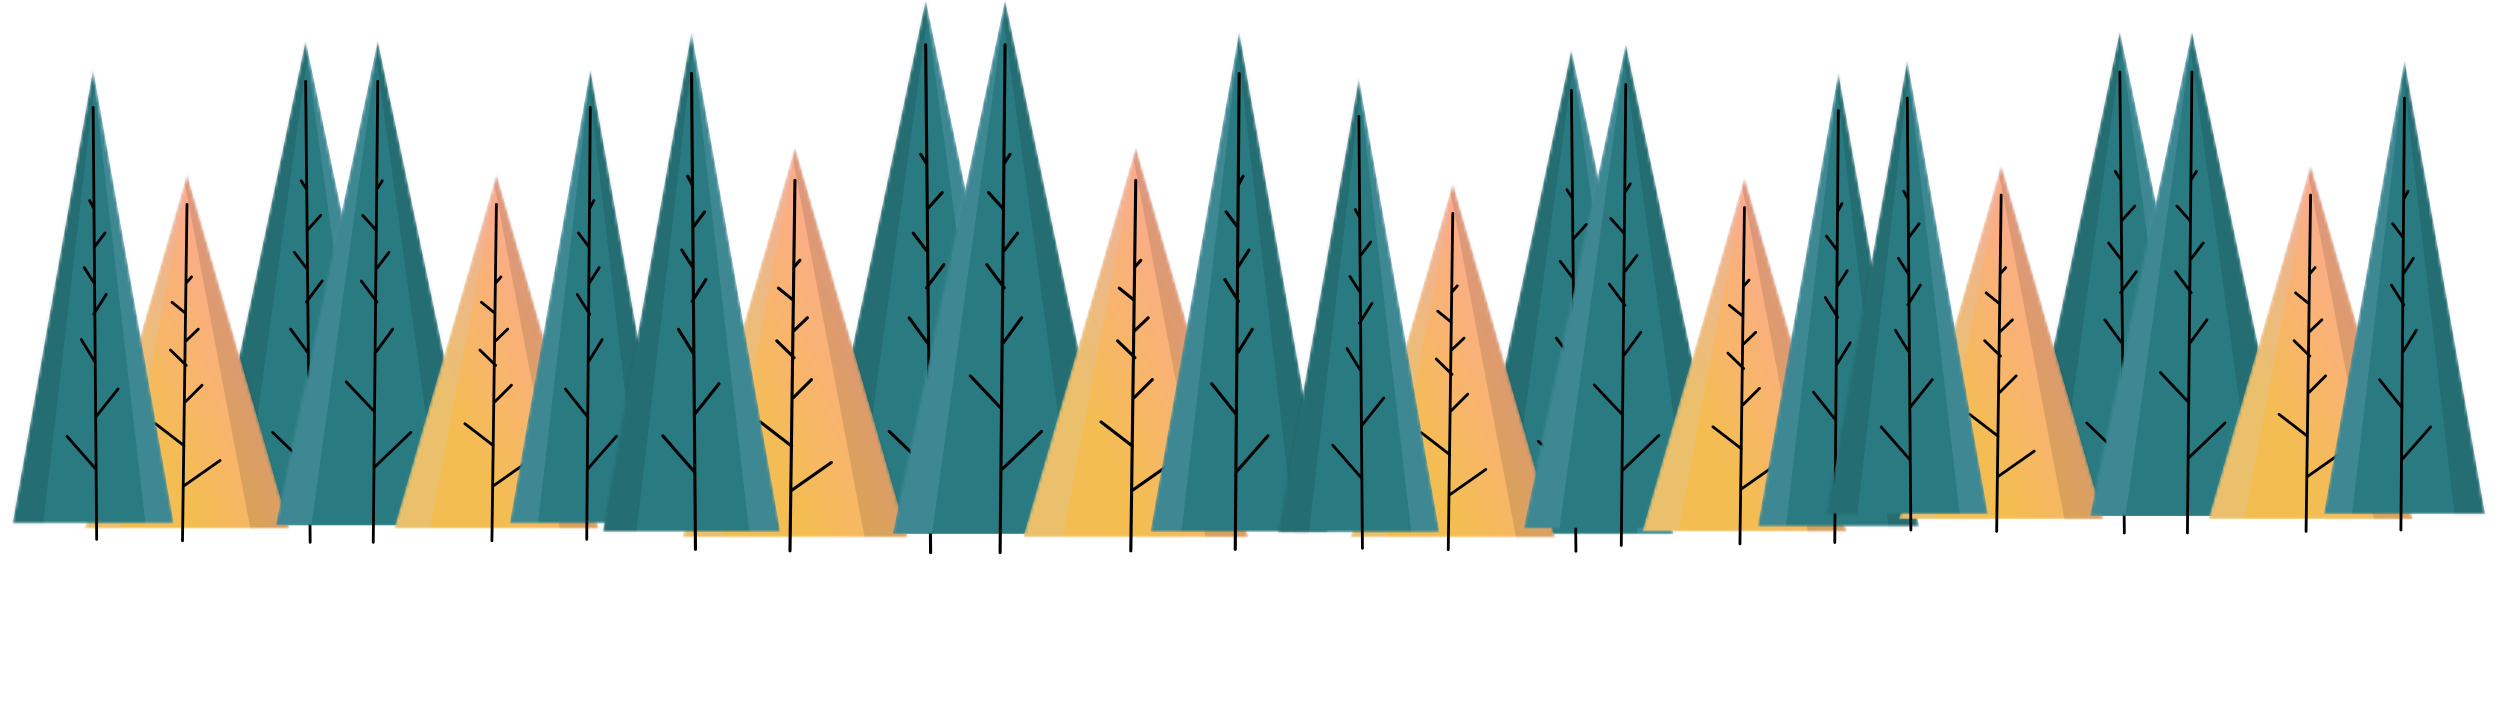<svg width="857" height="245" viewBox="0 0 857 245" fill="none" xmlns="http://www.w3.org/2000/svg">
<mask id="mask0" mask-type="alpha" maskUnits="userSpaceOnUse" x="69" y="13" width="71" height="168">
<path d="M104.781 13.932L69.777 180.096H139.785L104.781 13.932Z" fill="#297B81"/>
</mask>
<g mask="url(#mask0)">
<path d="M104.781 13.932L69.777 180.096H139.785L104.781 13.932Z" fill="#297B81"/>
<path d="M81.611 190.812L107.355 4.894L38.617 189.521L81.611 190.812Z" fill="black" fill-opacity="0.12"/>
<path d="M128.466 186.939L102.721 1.021L171.459 185.648L128.466 186.939Z" fill="#B5CEFF" fill-opacity="0.15"/>
</g>
<path d="M106.325 185.906L104.781 27.875M105.81 160.084L93.453 148.206M105.81 141.234L115.593 130.905M105.296 120.576L99.632 112.83M105.038 103.534L110.445 96.304M105.038 91.914L100.919 86.491M105.296 79.003L109.93 73.839M105.038 64.801L103.236 61.961" stroke="black" stroke-width="0.967" stroke-linecap="round"/>
<mask id="mask1" mask-type="alpha" maskUnits="userSpaceOnUse" x="29" y="59" width="71" height="123">
<path d="M64.104 59.895L99.108 181.129H29.1L64.104 59.895Z" fill="#297B81"/>
</mask>
<g mask="url(#mask1)">
<path d="M64.104 59.895L99.108 181.129H29.1L64.104 59.895Z" fill="#FFBA33"/>
<path d="M64.104 59.895L99.108 181.129H29.1L64.104 59.895Z" fill="url(#paint0_linear)"/>
<path d="M87.274 188.947L61.53 53.301L130.268 188.005L87.274 188.947Z" fill="black" fill-opacity="0.12"/>
<path d="M40.419 186.121L66.164 50.475L-2.574 185.179L40.419 186.121Z" fill="#B5CEFF" fill-opacity="0.15"/>
</g>
<path d="M62.559 185.367L64.104 70.068M63.074 166.528L75.432 157.861M63.074 152.775L53.291 145.239M63.589 137.703L69.253 132.051M63.847 125.269L58.44 119.993M63.847 116.791L67.966 112.834M63.589 107.371L58.955 103.603M63.847 97.009L65.649 94.936" stroke="black" stroke-width="0.967" stroke-linecap="round"/>
<mask id="mask2" mask-type="alpha" maskUnits="userSpaceOnUse" x="4" y="23" width="56" height="157">
<path d="M31.923 23.744L4.277 179.451H59.57L31.923 23.744Z" fill="#297B81"/>
</mask>
<g mask="url(#mask2)">
<path d="M31.923 23.744L4.277 179.451H59.57L31.923 23.744Z" fill="#297B81"/>
<path d="M13.623 189.493L33.957 15.275L-20.333 188.283L13.623 189.493Z" fill="black" fill-opacity="0.12"/>
<path d="M50.63 185.863L30.297 11.646L84.587 184.653L50.63 185.863Z" fill="#B5CEFF" fill-opacity="0.15"/>
</g>
<path d="M33.143 184.895L31.923 36.81M32.737 160.698L22.977 149.568M32.737 143.035L40.463 133.356M32.33 123.677L27.857 116.418M32.127 107.707L36.397 100.932M32.127 96.819L28.873 91.737M32.33 84.72L35.99 79.881M32.127 71.412L30.703 68.75" stroke="black" stroke-width="0.967" stroke-linecap="round"/>
<mask id="mask3" mask-type="alpha" maskUnits="userSpaceOnUse" x="94" y="13" width="71" height="168">
<path d="M129.495 13.932L164.499 180.096H94.492L129.495 13.932Z" fill="#297B81"/>
</mask>
<g mask="url(#mask3)">
<path d="M129.495 13.932L164.499 180.096H94.492L129.495 13.932Z" fill="#297B81"/>
<path d="M152.666 190.812L126.921 4.894L195.659 189.521L152.666 190.812Z" fill="black" fill-opacity="0.12"/>
<path d="M105.81 186.939L131.555 1.021L62.817 185.648L105.81 186.939Z" fill="#B5CEFF" fill-opacity="0.15"/>
</g>
<path d="M127.951 185.906L129.495 27.875M128.466 160.084L140.823 148.206M128.466 141.234L118.683 130.905M128.981 120.576L134.644 112.83M129.238 103.534L123.832 96.304M129.238 91.914L133.357 86.491M128.981 79.003L124.347 73.839M129.238 64.801L131.04 61.961" stroke="black" stroke-width="0.967" stroke-linecap="round"/>
<mask id="mask4" mask-type="alpha" maskUnits="userSpaceOnUse" x="135" y="59" width="71" height="123">
<path d="M170.172 59.895L205.176 181.129H135.168L170.172 59.895Z" fill="#297B81"/>
</mask>
<g mask="url(#mask4)">
<path d="M170.172 59.895L205.176 181.129H135.168L170.172 59.895Z" fill="#FFBA33"/>
<path d="M170.172 59.895L205.176 181.129H135.168L170.172 59.895Z" fill="url(#paint1_linear)"/>
<path d="M193.342 188.947L167.598 53.301L236.336 188.005L193.342 188.947Z" fill="black" fill-opacity="0.12"/>
<path d="M146.487 186.121L172.232 50.475L103.493 185.179L146.487 186.121Z" fill="#B5CEFF" fill-opacity="0.15"/>
</g>
<path d="M168.627 185.367L170.172 70.068M169.142 166.528L181.5 157.861M169.142 152.775L159.359 145.239M169.657 137.703L175.321 132.051M169.915 125.269L164.508 119.993M169.915 116.791L174.034 112.834M169.657 107.371L165.023 103.603M169.915 97.009L171.717 94.936" stroke="black" stroke-width="0.967" stroke-linecap="round"/>
<mask id="mask5" mask-type="alpha" maskUnits="userSpaceOnUse" x="174" y="23" width="56" height="157">
<path d="M202.353 23.744L229.999 179.451H174.706L202.353 23.744Z" fill="#297B81"/>
</mask>
<g mask="url(#mask5)">
<path d="M202.353 23.744L229.999 179.451H174.706L202.353 23.744Z" fill="#297B81"/>
<path d="M220.653 189.492L200.319 15.275L254.609 188.283L220.653 189.492Z" fill="black" fill-opacity="0.12"/>
<path d="M183.646 185.863L203.979 11.646L149.689 184.653L183.646 185.863Z" fill="#B5CEFF" fill-opacity="0.15"/>
</g>
<path d="M201.133 184.895L202.353 36.81M201.54 160.698L211.3 149.568M201.54 143.035L193.813 133.356M201.946 123.677L206.42 116.418M202.15 107.707L197.88 100.932M202.15 96.819L205.403 91.737M201.946 84.72L198.286 79.881M202.15 71.412L203.573 68.75" stroke="black" stroke-width="0.967" stroke-linecap="round"/>
<mask id="mask6" mask-type="alpha" maskUnits="userSpaceOnUse" x="278" y="0" width="78" height="184">
<path d="M317.315 0L278.758 183.028H355.871L317.315 0Z" fill="#297B81"/>
</mask>
<g mask="url(#mask6)">
<path d="M317.315 0L278.758 183.028H355.871L317.315 0Z" fill="#297B81"/>
<path d="M291.793 194.832L320.15 -9.955L244.436 193.409L291.793 194.832Z" fill="black" fill-opacity="0.12"/>
<path d="M343.403 190.565L315.046 -14.221L390.76 189.143L343.403 190.565Z" fill="#B5CEFF" fill-opacity="0.15"/>
</g>
<path d="M319.016 189.427L317.315 15.359M318.449 160.985L304.837 147.901M318.449 140.221L329.225 128.844M317.882 117.467L311.643 108.935M317.598 98.695L323.553 90.731M317.598 85.896L313.061 79.923M317.882 71.675L322.986 65.987M317.598 56.032L315.613 52.903" stroke="black" stroke-width="1.065" stroke-linecap="round"/>
<mask id="mask7" mask-type="alpha" maskUnits="userSpaceOnUse" x="233" y="50" width="79" height="135">
<path d="M272.51 50.627L311.066 184.165H233.954L272.51 50.627Z" fill="#297B81"/>
</mask>
<g mask="url(#mask7)">
<path d="M272.51 50.627L311.066 184.165H233.954L272.51 50.627Z" fill="#FFBA33"/>
<path d="M272.51 50.627L311.066 184.165H233.954L272.51 50.627Z" fill="url(#paint2_linear)"/>
<path d="M298.032 192.777L269.674 43.365L345.388 191.74L298.032 192.777Z" fill="black" fill-opacity="0.12"/>
<path d="M246.421 189.664L274.779 40.252L199.064 188.627L246.421 189.664Z" fill="#B5CEFF" fill-opacity="0.15"/>
</g>
<path d="M270.809 188.834L272.51 61.834M271.376 168.083L284.987 158.537M271.376 152.934L260.6 144.633M271.943 136.332L278.181 130.107M272.226 122.636L266.271 116.826M272.226 113.298L276.764 108.94M271.943 102.922L266.839 98.772M272.226 91.508L274.211 89.226" stroke="black" stroke-width="1.065" stroke-linecap="round"/>
<mask id="mask8" mask-type="alpha" maskUnits="userSpaceOnUse" x="206" y="10" width="62" height="173">
<path d="M237.063 10.809L206.611 182.317H267.515L237.063 10.809Z" fill="#297B81"/>
</mask>
<g mask="url(#mask8)">
<path d="M237.063 10.809L206.611 182.317H267.515L237.063 10.809Z" fill="#297B81"/>
<path d="M216.906 193.377L239.303 1.48L179.503 192.045L216.906 193.377Z" fill="black" fill-opacity="0.12"/>
<path d="M257.668 189.379L235.272 -2.518L295.071 188.047L257.668 189.379Z" fill="#B5CEFF" fill-opacity="0.15"/>
</g>
<path d="M238.407 188.314L237.063 25.201M237.959 161.661L227.209 149.401M237.959 142.205L246.47 131.544M237.511 120.883L232.584 112.887M237.287 103.292L241.991 95.83M237.287 91.299L233.704 85.702M237.511 77.972L241.543 72.642M237.287 63.314L235.719 60.382" stroke="black" stroke-width="1.065" stroke-linecap="round"/>
<mask id="mask9" mask-type="alpha" maskUnits="userSpaceOnUse" x="305" y="0" width="79" height="184">
<path d="M344.537 0L383.094 183.028H305.981L344.537 0Z" fill="#297B81"/>
</mask>
<g mask="url(#mask9)">
<path d="M344.537 0L383.094 183.028H305.981L344.537 0Z" fill="#297B81"/>
<path d="M370.059 194.831L341.702 -9.955L417.416 193.409L370.059 194.831Z" fill="black" fill-opacity="0.12"/>
<path d="M318.449 190.565L346.806 -14.221L271.092 189.143L318.449 190.565Z" fill="#B5CEFF" fill-opacity="0.15"/>
</g>
<path d="M342.836 189.427L344.538 15.359M343.403 160.985L357.015 147.901M343.403 140.221L332.627 128.844M343.97 117.467L350.209 108.935M344.254 98.695L338.299 90.731M344.254 85.896L348.791 79.923M343.97 71.675L338.866 65.987M344.254 56.032L346.239 52.903" stroke="black" stroke-width="1.065" stroke-linecap="round"/>
<mask id="mask10" mask-type="alpha" maskUnits="userSpaceOnUse" x="350" y="50" width="78" height="135">
<path d="M389.342 50.627L427.898 184.165H350.786L389.342 50.627Z" fill="#297B81"/>
</mask>
<g mask="url(#mask10)">
<path d="M389.342 50.627L427.898 184.165H350.786L389.342 50.627Z" fill="#FFBA33"/>
<path d="M389.342 50.627L427.898 184.165H350.786L389.342 50.627Z" fill="url(#paint3_linear)"/>
<path d="M414.864 192.777L386.506 43.365L462.22 191.74L414.864 192.777Z" fill="black" fill-opacity="0.12"/>
<path d="M363.253 189.664L391.611 40.252L315.897 188.627L363.253 189.664Z" fill="#B5CEFF" fill-opacity="0.15"/>
</g>
<path d="M387.641 188.834L389.342 61.834M388.208 168.083L401.819 158.537M388.208 152.934L377.432 144.633M388.775 136.332L395.014 130.107M389.059 122.636L383.104 116.826M389.059 113.298L393.596 108.94M388.775 102.922L383.671 98.772M389.059 91.508L391.044 89.226" stroke="black" stroke-width="1.065" stroke-linecap="round"/>
<mask id="mask11" mask-type="alpha" maskUnits="userSpaceOnUse" x="394" y="10" width="62" height="173">
<path d="M424.789 10.809L455.241 182.317H394.337L424.789 10.809Z" fill="#297B81"/>
</mask>
<g mask="url(#mask11)">
<path d="M424.789 10.809L455.241 182.317H394.337L424.789 10.809Z" fill="#297B81"/>
<path d="M444.946 193.377L422.549 1.48L482.349 192.045L444.946 193.377Z" fill="black" fill-opacity="0.12"/>
<path d="M404.184 189.38L426.58 -2.518L366.781 188.047L404.184 189.38Z" fill="#B5CEFF" fill-opacity="0.15"/>
</g>
<path d="M423.445 188.313L424.789 25.201M423.893 161.661L434.643 149.401M423.893 142.205L415.382 131.544M424.341 120.883L429.268 112.887M424.565 103.292L419.861 95.83M424.565 91.299L428.148 85.702M424.341 77.972L420.309 72.642M424.565 63.314L426.133 60.382" stroke="black" stroke-width="1.065" stroke-linecap="round"/>
<mask id="mask12" mask-type="alpha" maskUnits="userSpaceOnUse" x="503" y="17" width="71" height="167">
<path d="M538.681 17L503.677 183.164H573.685L538.681 17Z" fill="#297B81"/>
</mask>
<g mask="url(#mask12)">
<path d="M538.681 17L503.677 183.164H573.685L538.681 17Z" fill="#297B81"/>
<path d="M515.511 193.881L541.255 7.962L472.517 192.59L515.511 193.881Z" fill="black" fill-opacity="0.12"/>
<path d="M562.366 190.007L536.621 4.089L605.36 188.716L562.366 190.007Z" fill="#B5CEFF" fill-opacity="0.15"/>
</g>
<path d="M540.226 188.974L538.681 30.944M539.711 163.152L527.353 151.274M539.711 144.302L549.494 133.973M539.196 123.645L533.532 115.898M538.938 106.602L544.345 99.372M538.938 94.982L534.819 89.56M539.196 82.071L543.83 76.907M538.938 67.869L537.136 65.029" stroke="black" stroke-width="0.967" stroke-linecap="round"/>
<mask id="mask13" mask-type="alpha" maskUnits="userSpaceOnUse" x="463" y="62" width="71" height="123">
<path d="M498.004 62.963L533.008 184.197H463L498.004 62.963Z" fill="#297B81"/>
</mask>
<g mask="url(#mask13)">
<path d="M498.004 62.963L533.008 184.197H463L498.004 62.963Z" fill="#FFBA33"/>
<path d="M498.004 62.963L533.008 184.197H463L498.004 62.963Z" fill="url(#paint4_linear)"/>
<path d="M521.175 192.016L495.43 56.369L564.168 191.074L521.175 192.016Z" fill="black" fill-opacity="0.12"/>
<path d="M474.319 189.19L500.064 53.543L431.326 188.248L474.319 189.19Z" fill="#B5CEFF" fill-opacity="0.15"/>
</g>
<path d="M496.46 188.436L498.004 73.136M496.975 169.596L509.332 160.93M496.975 155.843L487.192 148.307M497.49 140.771L503.153 135.119M497.747 128.337L492.341 123.062M497.747 119.859L501.866 115.903M497.49 110.439L492.855 106.671M497.747 100.077L499.549 98.005" stroke="black" stroke-width="0.967" stroke-linecap="round"/>
<mask id="mask14" mask-type="alpha" maskUnits="userSpaceOnUse" x="438" y="26" width="56" height="157">
<path d="M465.824 26.812L438.177 182.519H493.47L465.824 26.812Z" fill="#297B81"/>
</mask>
<g mask="url(#mask14)">
<path d="M465.824 26.812L438.177 182.519H493.47L465.824 26.812Z" fill="#297B81"/>
<path d="M447.524 192.561L467.857 18.344L413.567 191.351L447.524 192.561Z" fill="black" fill-opacity="0.12"/>
<path d="M484.53 188.931L464.197 14.714L518.487 187.722L484.53 188.931Z" fill="#B5CEFF" fill-opacity="0.15"/>
</g>
<path d="M467.044 187.963L465.824 39.879M466.637 163.767L456.877 152.636M466.637 146.103L474.364 136.424M466.23 126.745L461.757 119.486M466.027 110.776L470.297 104M466.027 99.887L462.774 94.806M466.23 87.789L469.89 82.949M466.027 74.48L464.604 71.819" stroke="black" stroke-width="0.967" stroke-linecap="round"/>
<mask id="mask15" mask-type="alpha" maskUnits="userSpaceOnUse" x="522" y="15" width="71" height="167">
<path d="M557.319 15L592.323 181.164H522.315L557.319 15Z" fill="#297B81"/>
</mask>
<g mask="url(#mask15)">
<path d="M557.319 15L592.323 181.164H522.315L557.319 15Z" fill="#297B81"/>
<path d="M580.49 191.881L554.745 5.962L623.483 190.59L580.49 191.881Z" fill="black" fill-opacity="0.12"/>
<path d="M533.634 188.007L559.379 2.089L490.641 186.716L533.634 188.007Z" fill="#B5CEFF" fill-opacity="0.15"/>
</g>
<path d="M555.775 186.974L557.319 28.944M556.29 161.152L568.647 149.274M556.29 142.302L546.507 131.973M556.804 121.645L562.468 113.898M557.062 104.602L551.656 97.372M557.062 92.982L561.181 87.56M556.804 80.071L552.17 74.907M557.062 65.869L558.864 63.029" stroke="black" stroke-width="0.967" stroke-linecap="round"/>
<mask id="mask16" mask-type="alpha" maskUnits="userSpaceOnUse" x="562" y="60" width="71" height="123">
<path d="M597.996 60.963L633 182.197H562.992L597.996 60.963Z" fill="#297B81"/>
</mask>
<g mask="url(#mask16)">
<path d="M597.996 60.963L633 182.197H562.992L597.996 60.963Z" fill="#FFBA33"/>
<path d="M597.996 60.963L633 182.197H562.992L597.996 60.963Z" fill="url(#paint5_linear)"/>
<path d="M621.166 190.016L595.421 54.369L664.16 189.074L621.166 190.016Z" fill="black" fill-opacity="0.12"/>
<path d="M574.311 187.19L600.055 51.543L531.317 186.248L574.311 187.19Z" fill="#B5CEFF" fill-opacity="0.15"/>
</g>
<path d="M596.451 186.436L597.996 71.136M596.966 167.596L609.323 158.93M596.966 153.843L587.183 146.307M597.481 138.771L603.145 133.119M597.738 126.337L592.332 121.062M597.738 117.859L601.858 113.903M597.481 108.439L592.847 104.671M597.738 98.077L599.541 96.005" stroke="black" stroke-width="0.967" stroke-linecap="round"/>
<mask id="mask17" mask-type="alpha" maskUnits="userSpaceOnUse" x="602" y="24" width="56" height="157">
<path d="M630.177 24.812L657.823 180.519H602.53L630.177 24.812Z" fill="#297B81"/>
</mask>
<g mask="url(#mask17)">
<path d="M630.177 24.812L657.823 180.519H602.53L630.177 24.812Z" fill="#297B81"/>
<path d="M648.477 190.561L628.143 16.344L682.433 189.351L648.477 190.561Z" fill="black" fill-opacity="0.12"/>
<path d="M611.47 186.931L631.803 12.714L577.513 185.722L611.47 186.931Z" fill="#B5CEFF" fill-opacity="0.15"/>
</g>
<path d="M628.957 185.963L630.177 37.879M629.363 161.767L639.123 150.636M629.363 144.103L621.637 134.424M629.77 124.745L634.243 117.486M629.973 108.776L625.703 102M629.973 97.887L633.227 92.806M629.77 85.789L626.11 80.949M629.973 72.48L631.397 69.819" stroke="black" stroke-width="0.967" stroke-linecap="round"/>
<mask id="mask18" mask-type="alpha" maskUnits="userSpaceOnUse" x="691" y="10" width="71" height="167">
<path d="M726.678 10.727L691.674 176.892H761.681L726.678 10.727Z" fill="#297B81"/>
</mask>
<g mask="url(#mask18)">
<path d="M726.678 10.727L691.674 176.892H761.681L726.678 10.727Z" fill="#297B81"/>
<path d="M703.507 187.608L729.252 1.69L660.514 186.317L703.507 187.608Z" fill="black" fill-opacity="0.12"/>
<path d="M750.363 183.735L724.618 -2.184L793.356 182.444L750.363 183.735Z" fill="#B5CEFF" fill-opacity="0.15"/>
</g>
<path d="M728.222 182.702L726.678 24.671M727.707 156.88L715.35 145.002M727.707 138.03L737.49 127.701M727.192 117.372L721.529 109.626M726.935 100.33L732.341 93.1M726.935 88.71L722.816 83.287M727.192 75.799L731.826 70.635M726.935 61.597L725.133 58.756" stroke="black" stroke-width="0.967" stroke-linecap="round"/>
<mask id="mask19" mask-type="alpha" maskUnits="userSpaceOnUse" x="650" y="56" width="72" height="122">
<path d="M686.001 56.69L721.005 177.925H650.997L686.001 56.69Z" fill="#297B81"/>
</mask>
<g mask="url(#mask19)">
<path d="M686.001 56.69L721.005 177.925H650.997L686.001 56.69Z" fill="#FFBA33"/>
<path d="M686.001 56.69L721.005 177.925H650.997L686.001 56.69Z" fill="url(#paint6_linear)"/>
<path d="M709.171 185.743L683.426 50.097L752.165 184.801L709.171 185.743Z" fill="black" fill-opacity="0.12"/>
<path d="M662.316 182.917L688.061 47.27L619.322 181.975L662.316 182.917Z" fill="#B5CEFF" fill-opacity="0.15"/>
</g>
<path d="M684.456 182.163L686.001 66.864M684.971 163.324L697.329 154.657M684.971 149.571L675.188 142.035M685.486 134.499L691.15 128.847M685.743 122.064L680.337 116.789M685.743 113.586L689.863 109.63M685.486 104.167L680.852 100.399M685.743 93.805L687.546 91.732" stroke="black" stroke-width="0.967" stroke-linecap="round"/>
<mask id="mask20" mask-type="alpha" maskUnits="userSpaceOnUse" x="626" y="20" width="56" height="157">
<path d="M653.82 20.54L626.174 176.247H681.467L653.82 20.54Z" fill="#297B81"/>
</mask>
<g mask="url(#mask20)">
<path d="M653.82 20.54L626.174 176.247H681.467L653.82 20.54Z" fill="#297B81"/>
<path d="M635.52 186.288L655.854 12.071L601.564 185.079L635.52 186.288Z" fill="black" fill-opacity="0.12"/>
<path d="M672.527 182.659L652.194 8.442L706.484 181.449L672.527 182.659Z" fill="#B5CEFF" fill-opacity="0.15"/>
</g>
<path d="M655.04 181.691L653.82 33.606M654.634 157.494L644.874 146.364M654.634 139.83L662.36 130.152M654.227 120.473L649.754 113.214M654.024 104.503L658.294 97.728M654.024 93.615L650.77 88.533M654.227 81.516L657.887 76.677M654.024 68.208L652.6 65.546" stroke="black" stroke-width="0.967" stroke-linecap="round"/>
<mask id="mask21" mask-type="alpha" maskUnits="userSpaceOnUse" x="716" y="10" width="71" height="167">
<path d="M751.392 10.727L786.396 176.892H716.388L751.392 10.727Z" fill="#297B81"/>
</mask>
<g mask="url(#mask21)">
<path d="M751.392 10.727L786.396 176.892H716.388L751.392 10.727Z" fill="#297B81"/>
<path d="M774.563 187.608L748.818 1.69L817.556 186.317L774.563 187.608Z" fill="black" fill-opacity="0.12"/>
<path d="M727.707 183.735L753.452 -2.184L684.714 182.444L727.707 183.735Z" fill="#B5CEFF" fill-opacity="0.15"/>
</g>
<path d="M749.848 182.702L751.392 24.671M750.363 156.88L762.72 145.002M750.363 138.03L740.58 127.701M750.877 117.372L756.541 109.626M751.135 100.33L745.729 93.1M751.135 88.71L755.254 83.287M750.877 75.799L746.243 70.635M751.135 61.597L752.937 58.756" stroke="black" stroke-width="0.967" stroke-linecap="round"/>
<mask id="mask22" mask-type="alpha" maskUnits="userSpaceOnUse" x="757" y="56" width="71" height="122">
<path d="M792.069 56.69L827.073 177.925H757.065L792.069 56.69Z" fill="#297B81"/>
</mask>
<g mask="url(#mask22)">
<path d="M792.069 56.69L827.073 177.925H757.065L792.069 56.69Z" fill="#FFBA33"/>
<path d="M792.069 56.69L827.073 177.925H757.065L792.069 56.69Z" fill="url(#paint7_linear)"/>
<path d="M815.239 185.743L789.495 50.097L858.233 184.801L815.239 185.743Z" fill="black" fill-opacity="0.12"/>
<path d="M768.384 182.917L794.128 47.27L725.39 181.975L768.384 182.917Z" fill="#B5CEFF" fill-opacity="0.15"/>
</g>
<path d="M790.524 182.163L792.069 66.864M791.039 163.324L803.397 154.657M791.039 149.571L781.256 142.035M791.554 134.499L797.218 128.847M791.811 122.064L786.405 116.789M791.811 113.586L795.931 109.63M791.554 104.167L786.92 100.399M791.811 93.805L793.614 91.732" stroke="black" stroke-width="0.967" stroke-linecap="round"/>
<mask id="mask23" mask-type="alpha" maskUnits="userSpaceOnUse" x="796" y="20" width="56" height="157">
<path d="M824.25 20.54L851.896 176.247H796.603L824.25 20.54Z" fill="#297B81"/>
</mask>
<g mask="url(#mask23)">
<path d="M824.25 20.54L851.896 176.247H796.603L824.25 20.54Z" fill="#297B81"/>
<path d="M842.55 186.288L822.216 12.071L876.506 185.078L842.55 186.288Z" fill="black" fill-opacity="0.12"/>
<path d="M805.543 182.659L825.876 8.442L771.586 181.449L805.543 182.659Z" fill="#B5CEFF" fill-opacity="0.15"/>
</g>
<path d="M823.03 181.691L824.25 33.606M823.436 157.494L833.196 146.364M823.436 139.83L815.71 130.152M823.843 120.473L828.316 113.214M824.046 104.503L819.776 97.728M824.046 93.615L827.3 88.533M823.843 81.516L820.183 76.677M824.046 68.208L825.47 65.546" stroke="black" stroke-width="0.967" stroke-linecap="round"/>
<defs>
<linearGradient id="paint0_linear" x1="113.791" y1="115.412" x2="52.435" y2="148.825" gradientUnits="userSpaceOnUse">
<stop stop-color="#FFA4A4"/>
<stop offset="1" stop-color="#F4BD52"/>
</linearGradient>
<linearGradient id="paint1_linear" x1="219.859" y1="115.412" x2="158.503" y2="148.825" gradientUnits="userSpaceOnUse">
<stop stop-color="#FFA4A4"/>
<stop offset="1" stop-color="#F4BD52"/>
</linearGradient>
<linearGradient id="paint2_linear" x1="327.24" y1="111.779" x2="259.656" y2="148.584" gradientUnits="userSpaceOnUse">
<stop stop-color="#FFA4A4"/>
<stop offset="1" stop-color="#F4BD52"/>
</linearGradient>
<linearGradient id="paint3_linear" x1="444.072" y1="111.779" x2="376.488" y2="148.584" gradientUnits="userSpaceOnUse">
<stop stop-color="#FFA4A4"/>
<stop offset="1" stop-color="#F4BD52"/>
</linearGradient>
<linearGradient id="paint4_linear" x1="547.692" y1="118.48" x2="486.335" y2="151.894" gradientUnits="userSpaceOnUse">
<stop stop-color="#FFA4A4"/>
<stop offset="1" stop-color="#F4BD52"/>
</linearGradient>
<linearGradient id="paint5_linear" x1="647.683" y1="116.48" x2="586.326" y2="149.894" gradientUnits="userSpaceOnUse">
<stop stop-color="#FFA4A4"/>
<stop offset="1" stop-color="#F4BD52"/>
</linearGradient>
<linearGradient id="paint6_linear" x1="735.688" y1="112.208" x2="674.332" y2="145.621" gradientUnits="userSpaceOnUse">
<stop stop-color="#FFA4A4"/>
<stop offset="1" stop-color="#F4BD52"/>
</linearGradient>
<linearGradient id="paint7_linear" x1="841.756" y1="112.208" x2="780.399" y2="145.621" gradientUnits="userSpaceOnUse">
<stop stop-color="#FFA4A4"/>
<stop offset="1" stop-color="#F4BD52"/>
</linearGradient>
</defs>
</svg>
